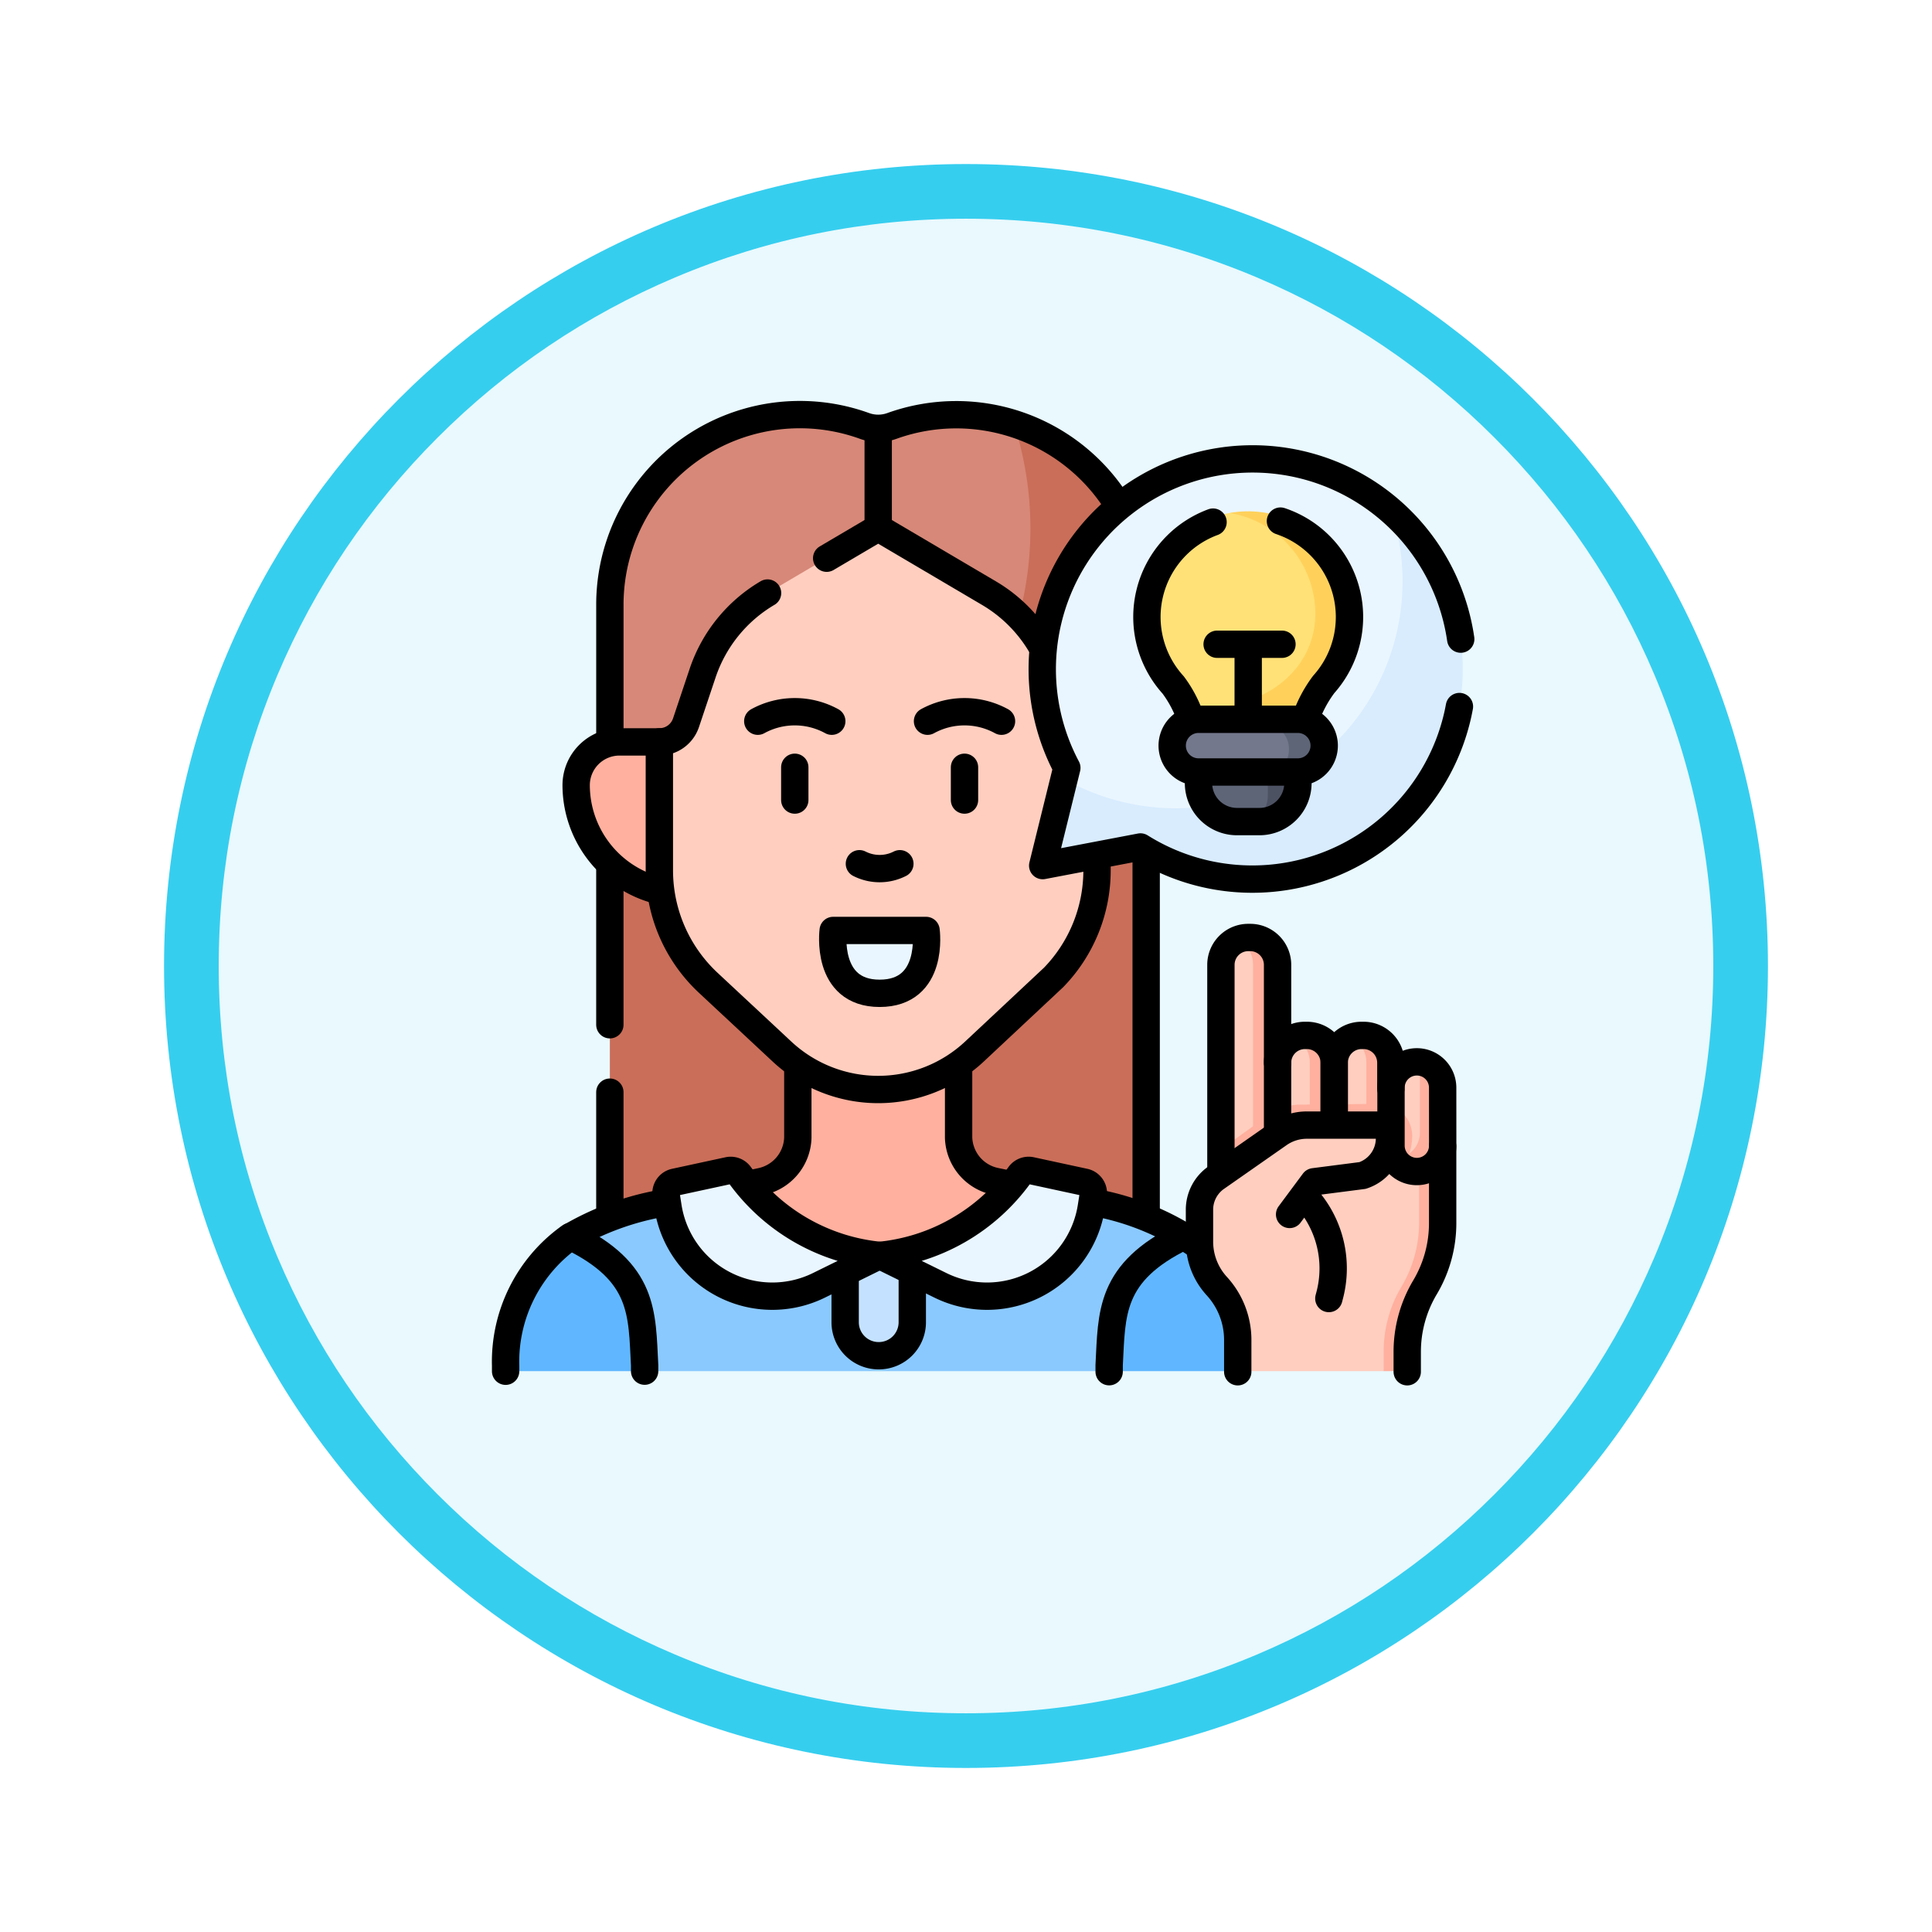 <svg xmlns="http://www.w3.org/2000/svg" xmlns:xlink="http://www.w3.org/1999/xlink" width="106" height="106" viewBox="0 0 106 106">
  <defs>
    <filter id="Trazado_982547" x="0" y="0" width="106" height="106" filterUnits="userSpaceOnUse">
      <feOffset dy="3" input="SourceAlpha"/>
      <feGaussianBlur stdDeviation="3" result="blur"/>
      <feFlood flood-opacity="0.161"/>
      <feComposite operator="in" in2="blur"/>
      <feComposite in="SourceGraphic"/>
    </filter>
  </defs>
  <g id="Grupo_1174851" data-name="Grupo 1174851" transform="translate(-171 -1382)">
    <g id="Grupo_1173169" data-name="Grupo 1173169" transform="translate(0 -2329)">
      <g id="Grupo_1172017" data-name="Grupo 1172017" transform="translate(0 2654)">
        <g id="Grupo_1167337" data-name="Grupo 1167337" transform="translate(180 1063)">
          <g id="Grupo_1166720" data-name="Grupo 1166720" transform="translate(0)">
            <g id="Grupo_1164305" data-name="Grupo 1164305">
              <g id="Grupo_1163948" data-name="Grupo 1163948">
                <g id="Grupo_1158168" data-name="Grupo 1158168">
                  <g id="Grupo_1152576" data-name="Grupo 1152576">
                    <g id="Grupo_1148633" data-name="Grupo 1148633">
                      <g id="Grupo_1148525" data-name="Grupo 1148525">
                        <g transform="matrix(1, 0, 0, 1, -9, -6)" filter="url(#Trazado_982547)">
                          <g id="Trazado_982547-2" data-name="Trazado 982547" transform="translate(9 6)" fill="#e9f9fd">
                            <path d="M 44 86.5 C 38.262 86.5 32.696 85.377 27.458 83.161 C 22.397 81.02 17.852 77.956 13.948 74.052 C 10.044 70.148 6.98 65.603 4.839 60.542 C 2.623 55.304 1.5 49.738 1.5 44 C 1.5 38.262 2.623 32.696 4.839 27.458 C 6.98 22.397 10.044 17.852 13.948 13.948 C 17.852 10.044 22.397 6.98 27.458 4.839 C 32.696 2.623 38.262 1.5 44 1.5 C 49.738 1.5 55.304 2.623 60.542 4.839 C 65.603 6.98 70.148 10.044 74.052 13.948 C 77.956 17.852 81.02 22.397 83.161 27.458 C 85.377 32.696 86.5 38.262 86.5 44 C 86.5 49.738 85.377 55.304 83.161 60.542 C 81.02 65.603 77.956 70.148 74.052 74.052 C 70.148 77.956 65.603 81.02 60.542 83.161 C 55.304 85.377 49.738 86.5 44 86.5 Z" stroke="none"/>
                            <path d="M 44 3 C 38.464 3 33.095 4.084 28.042 6.221 C 23.16 8.286 18.775 11.242 15.009 15.009 C 11.242 18.775 8.286 23.16 6.221 28.042 C 4.084 33.095 3 38.464 3 44 C 3 49.536 4.084 54.905 6.221 59.958 C 8.286 64.84 11.242 69.225 15.009 72.991 C 18.775 76.758 23.16 79.714 28.042 81.779 C 33.095 83.916 38.464 85 44 85 C 49.536 85 54.905 83.916 59.958 81.779 C 64.84 79.714 69.225 76.758 72.991 72.991 C 76.758 69.225 79.714 64.84 81.779 59.958 C 83.916 54.905 85 49.536 85 44 C 85 38.464 83.916 33.095 81.779 28.042 C 79.714 23.16 76.758 18.775 72.991 15.009 C 69.225 11.242 64.84 8.286 59.958 6.221 C 54.905 4.084 49.536 3 44 3 M 44 0 C 68.301 0 88 19.699 88 44 C 88 68.301 68.301 88 44 88 C 19.699 88 0 68.301 0 44 C 0 19.699 19.699 0 44 0 Z" stroke="none" fill="#36ceef"/>
                          </g>
                        </g>
                      </g>
                    </g>
                  </g>
                </g>
              </g>
            </g>
          </g>
        </g>
      </g>
    </g>
    <g id="inspire-idea_14781819_4_" data-name="inspire-idea_14781819 (4)" transform="translate(190.688 1397.24)">
      <g id="Grupo_1175038" data-name="Grupo 1175038" transform="translate(8.053 7.501)">
        <path id="Trazado_1035593" data-name="Trazado 1035593" d="M87.927,15.783c0,10.35-11.093,26.322-21.444,26.322-1.492,0-2.908-4.567-4.309-10.095V17.926A10.425,10.425,0,0,1,76.1,8.118L76.9,9.2l.793-1.083a10.325,10.325,0,0,1,6.657-.108C87.564,10.256,87.927,13.772,87.927,15.783Z" transform="translate(-56.455 -7.503)" fill="#d78878"/>
        <path id="Trazado_1035594" data-name="Trazado 1035594" d="M91.6,22.215v34.78H62.173v-20.7a18.757,18.757,0,0,0,22.173-24A10.4,10.4,0,0,1,91.6,22.215Z" transform="translate(-56.454 -11.784)" fill="#ca6e59"/>
        <path id="Trazado_1035595" data-name="Trazado 1035595" d="M69.144,416.742l.636,1.005c1.163,3.328-2.738,2.828-2.891,5.67l-1.874.747H39.53l-.99-.408c-2.929-1.809-4.991-1.922-3.074-6.982,1.666-1.135,3.748-1.469,5.673-1.967.505-.131,22.065-.142,22.647,0A18.3,18.3,0,0,1,69.144,416.742Z" transform="translate(-31.904 -371.677)" fill="#8ac9fe"/>
        <path id="Trazado_1035596" data-name="Trazado 1035596" d="M15.679,441.345v.324H8.349a.3.3,0,0,1-.3-.3,9.121,9.121,0,0,1,.857-3.928,7.971,7.971,0,0,1,2.583-3.08l.123-.086C15.679,436.252,15.527,438.5,15.679,441.345Z" transform="translate(-8.053 -389.182)" fill="#60b7ff"/>
        <path id="Trazado_1035597" data-name="Trazado 1035597" d="M331.1,440.71l-2.634.683H321.4v-.324c.153-2.841,0-5.093,4.064-7.065l.064-.033a7.369,7.369,0,0,1,1.742,1.494Z" transform="translate(-288.292 -388.905)" fill="#60b7ff"/>
        <path id="Trazado_1035598" data-name="Trazado 1035598" d="M119.961,342.435a2.537,2.537,0,0,0,2.018-2.4q0-.041,0-.077v-5.007H130.8v5.007q0,.031,0,.065a2.533,2.533,0,0,0,2.035,2.405l1.906.4-2.41,3.453-5.862.207-7.163-.171-1.793-3.429Z" transform="translate(-105.949 -300.347)" fill="#ffb09e"/>
        <path id="Trazado_1035599" data-name="Trazado 1035599" d="M49.319,185.674a6.038,6.038,0,0,1-4.639-5.795h0a2.378,2.378,0,0,1,2.383-2.373h2.182L52,182.163Z" transform="translate(-40.81 -159.542)" fill="#ffb09e"/>
        <path id="Trazado_1035600" data-name="Trazado 1035600" d="M109.507,91.459a8.43,8.43,0,0,0,2.384-5.873V78.535a1.539,1.539,0,0,1-1.461-1.048l-.912-2.723A8.068,8.068,0,0,0,106,70.4l-5.958-3.512a.317.317,0,0,0-.322,0l-5.91,3.482a8.076,8.076,0,0,0-3.563,4.395l-.912,2.723a1.539,1.539,0,0,1-1.461,1.048v7.052a8.44,8.44,0,0,0,2.687,6.171l4.049,3.776a7.736,7.736,0,0,0,10.542,0Z" transform="translate(-79.443 -60.571)" fill="#ffcebf"/>
        <path id="Trazado_1035601" data-name="Trazado 1035601" d="M182.729,275.405a.316.316,0,0,1,.317.3c.035.841-.1,3.147-2.571,3.147-2.455,0-2.6-2.3-2.57-3.145a.316.316,0,0,1,.317-.3Z" transform="translate(-159.954 -247.096)" fill="#eaf6ff"/>
        <path id="Trazado_1035602" data-name="Trazado 1035602" d="M188.027,444.491v3.263a1.838,1.838,0,0,1-1.841,1.863h0a1.838,1.838,0,0,1-1.842-1.834v-3.292l1.894-.381Z" transform="translate(-165.715 -397.973)" fill="#c4e2ff"/>
        <path id="Trazado_1035603" data-name="Trazado 1035603" d="M94.74,399.994l-2.93.633a.617.617,0,0,0-.48.695l.1.639a5.793,5.793,0,0,0,8.289,4.323l3.331-1.64h0a10.77,10.77,0,0,1-7.679-4.411A.614.614,0,0,0,94.74,399.994Z" transform="translate(-82.524 -358.506)" fill="#eaf6ff"/>
        <path id="Trazado_1035604" data-name="Trazado 1035604" d="M210.576,399.994l2.93.633a.617.617,0,0,1,.48.695l-.1.639a5.793,5.793,0,0,1-8.289,4.323l-3.331-1.64h0a10.77,10.77,0,0,0,7.679-4.411A.614.614,0,0,1,210.576,399.994Z" transform="translate(-181.746 -358.506)" fill="#eaf6ff"/>
        <g id="Grupo_1175035" data-name="Grupo 1175035" transform="translate(38.07 28.665)">
          <path id="Trazado_1035605" data-name="Trazado 1035605" d="M380.879,387.922v4.064a12.379,12.379,0,0,1-.279,2.464,8.652,8.652,0,0,1-1,1.8c-.64,1.078-.36,2.188-.356,3.441l-.812.519h-8.009v-1.739a4.37,4.37,0,0,0-1.15-2.953,3.617,3.617,0,0,1-.95-2.441v-1.751a2.143,2.143,0,0,1,.915-1.756Z" transform="translate(-368.323 -376.388)" fill="#ffcebf"/>
          <g id="Grupo_1175034" data-name="Grupo 1175034" transform="translate(9.774 6.823)">
            <path id="Trazado_1035606" data-name="Trazado 1035606" d="M463.6,344.032v4.029a.845.845,0,0,1-.339.756c-.254.254-1.145-.134-1.531-.131l-.689-.736-.223-2.619.731-.565a1.417,1.417,0,0,1,1.38-1.415C463.391,343.523,463.6,343.762,463.6,344.032Z" transform="translate(-460.815 -343.35)" fill="#ffcebf"/>
            <path id="Trazado_1035607" data-name="Trazado 1035607" d="M472.1,344.756v3.184a1.418,1.418,0,0,1-2.565.833l-.091-.1a1.418,1.418,0,0,0,1.405-1.418v-3.181a1.409,1.409,0,0,0-.206-.737h.038A1.417,1.417,0,0,1,472.1,344.756Z" transform="translate(-468.531 -343.34)" fill="#ffb09e"/>
          </g>
          <path id="Trazado_1035608" data-name="Trazado 1035608" d="M467.179,386.87v4.238a6.912,6.912,0,0,1-.972,3.535,6.914,6.914,0,0,0-.971,3.561l0,.747a.317.317,0,0,1-.317.318h-.975l0-1.065a6.925,6.925,0,0,1,.972-3.561,6.912,6.912,0,0,0,.972-3.535v-4.056Z" transform="translate(-453.839 -375.447)" fill="#ffb09e"/>
          <path id="Trazado_1035609" data-name="Trazado 1035609" d="M381.877,281.391v11.446c0,.822-1.345,1.494-2.167,1.494l.7-1.867-.966-.919V281.391a1.5,1.5,0,0,1,.881-1.361A1.382,1.382,0,0,1,381.877,281.391Z" transform="translate(-378.267 -279.897)" fill="#ffcebf"/>
          <path id="Trazado_1035610" data-name="Trazado 1035610" d="M408.153,332.212v3.756c0,.605-.983,1.13-1.5,1.363a1.5,1.5,0,0,1-.884-1.363l-.365-.081v-3.546l.365-.129a1.5,1.5,0,0,1,.884-1.362C407.9,331.01,408.153,331.608,408.153,332.212Z" transform="translate(-401.482 -325.347)" fill="#ffcebf"/>
          <path id="Trazado_1035611" data-name="Trazado 1035611" d="M437.758,332.212v3.983c0,.6-1.093,1.129-1.613,1.362a1.5,1.5,0,0,1-.884-1.362l-.356-.227v-3.594l.356-.161a1.5,1.5,0,0,1,.884-1.362C437.561,331.043,437.758,331.608,437.758,332.212Z" transform="translate(-427.868 -325.347)" fill="#ffcebf"/>
          <path id="Trazado_1035612" data-name="Trazado 1035612" d="M390.011,280.264V291.1a.676.676,0,0,1-1.346,0V280.264a1.5,1.5,0,0,0-.88-1.361,1.471,1.471,0,0,1,.613-.133h.119A1.5,1.5,0,0,1,390.011,280.264Z" transform="translate(-385.728 -278.77)" fill="#ffb09e"/>
          <path id="Trazado_1035613" data-name="Trazado 1035613" d="M419.447,331.094v3.756a1.5,1.5,0,0,1-1.494,1.5h-.12a1.46,1.46,0,0,1-.61-.132,1.5,1.5,0,0,0,.884-1.363v-3.756a1.5,1.5,0,0,0-.884-1.362,1.46,1.46,0,0,1,.61-.132h.12A1.5,1.5,0,0,1,419.447,331.094Z" transform="translate(-412.056 -324.229)" fill="#ffb09e"/>
          <path id="Trazado_1035614" data-name="Trazado 1035614" d="M448.867,331.094v3.983a1.5,1.5,0,0,1-1.5,1.494h-.119a1.457,1.457,0,0,1-.61-.132,1.5,1.5,0,0,0,.883-1.362v-3.983a1.5,1.5,0,0,0-.883-1.362,1.457,1.457,0,0,1,.61-.132h.119A1.5,1.5,0,0,1,448.867,331.094Z" transform="translate(-438.367 -324.229)" fill="#ffb09e"/>
          <path id="Trazado_1035615" data-name="Trazado 1035615" d="M389.932,367.119a3.213,3.213,0,0,1-.068.658c-.151.722-.776,1.388-2.084,1.6-.594.1-3.569-.415-4.209-.349l-1.143,1.754-2.988-1.562v-1.351l2.649-1.9a2.968,2.968,0,0,1,1.7-.552l4.4-.042A1.753,1.753,0,0,1,389.932,367.119Z" transform="translate(-378.264 -356.217)" fill="#ffb09e"/>
          <path id="Trazado_1035616" data-name="Trazado 1035616" d="M381.013,381.08l1.251-1.683a.317.317,0,0,1,.216-.126l2.7-.328a2.146,2.146,0,0,0,1.479-2.058.722.722,0,0,0-.727-.706h-3.978a2.685,2.685,0,0,0-1.541.485l-3.433,2.4Z" transform="translate(-376.07 -365.886)" fill="#ffcebf"/>
        </g>
        <g id="Grupo_1175037" data-name="Grupo 1175037" transform="translate(29.431 2.437)">
          <path id="Trazado_1035617" data-name="Trazado 1035617" d="M307.761,39.036a12.31,12.31,0,0,1-12.223,12.5c-2.23,0-7.125-1.636-7.762-3.413l.12-.486a.314.314,0,0,0-.027-.221,11.539,11.539,0,0,1,17.867-13.969A10.954,10.954,0,0,1,307.761,39.036Z" transform="translate(-286.565 -30.57)" fill="#eaf6ff"/>
          <path id="Trazado_1035618" data-name="Trazado 1035618" d="M310.6,68.9a11.556,11.556,0,0,1-17.319,7.379.315.315,0,0,0-.224-.041l-4.758.907a.318.318,0,0,1-.368-.388l1.058-4.28A12.443,12.443,0,0,0,306.951,57.8,11.51,11.51,0,0,1,310.6,68.9Z" transform="translate(-287.781 -54.923)" fill="#d8ecfe"/>
          <g id="Grupo_1175036" data-name="Grupo 1175036" transform="translate(5.584 2.875)">
            <path id="Trazado_1035619" data-name="Trazado 1035619" d="M349.954,64.381c0,3.092-3.247,6.082-6.4,6.082-.479,0-1,.325-1.832-.909a6.724,6.724,0,0,0-.827-1.454,5.727,5.727,0,0,1,3.232-9.483C348.46,58.617,349.954,61.631,349.954,64.381Z" transform="translate(-339.409 -58.528)" fill="#ffe177"/>
            <path id="Trazado_1035620" data-name="Trazado 1035620" d="M368.936,63.5a5.707,5.707,0,0,1-1.457,3.816,6.915,6.915,0,0,0-1.387,4.123V71.8l-5.766.019V71.5a9.679,9.679,0,0,0-.709-3.151,5.8,5.8,0,0,0,1.388.167c3.155,0,5.888-2.055,5.888-5.146a5.631,5.631,0,0,0-4.7-5.508,5.731,5.731,0,0,1,6.739,5.638Z" transform="translate(-357.482 -57.772)" fill="#ffd15b"/>
            <path id="Trazado_1035621" data-name="Trazado 1035621" d="M370.887,188.445l.9,1.751c0,.95-.569,1.751-2.615,1.751h-.449a1.72,1.72,0,0,1-1.72-1.72v-1.782h3.887Z" transform="translate(-364.084 -174.637)" fill="#5e6577"/>
            <path id="Trazado_1035622" data-name="Trazado 1035622" d="M390.978,188.446v1.782a1.72,1.72,0,0,1-1.72,1.72h-1.735a1.719,1.719,0,0,0,1.719-1.72v-1.782Z" transform="translate(-382.439 -174.638)" fill="#4d5263"/>
            <path id="Trazado_1035623" data-name="Trazado 1035623" d="M358.358,169.524c0,.381.231.812,0,1.062a6.925,6.925,0,0,1-2.3.545H351.83a1.33,1.33,0,0,1-1.277-1.378,1.436,1.436,0,0,1,.374-.976,1.231,1.231,0,0,1,.9-.4h4.229C356.764,168.374,358.358,168.762,358.358,169.524Z" transform="translate(-349.375 -156.687)" fill="#73788c"/>
            <path id="Trazado_1035624" data-name="Trazado 1035624" d="M406.252,169.753a1.434,1.434,0,0,1-.374.975,1.231,1.231,0,0,1-.9.4h-2.316a1.229,1.229,0,0,0,.9-.4,1.434,1.434,0,0,0,.374-.975,1.331,1.331,0,0,0-1.277-1.379h2.316A1.331,1.331,0,0,1,406.252,169.753Z" transform="translate(-395.975 -156.687)" fill="#5e6577"/>
          </g>
        </g>
      </g>
      <g id="Grupo_1175046" data-name="Grupo 1175046" transform="translate(8.053 7.5)">
        <line id="Línea_827" data-name="Línea 827" y1="19.828" transform="translate(35.144 24.062)" fill="none" stroke="#000" stroke-linecap="round" stroke-linejoin="round" stroke-miterlimit="10" stroke-width="1.5"/>
        <line id="Línea_828" data-name="Línea 828" y2="6.709" transform="translate(5.719 37.182)" fill="none" stroke="#000" stroke-linecap="round" stroke-linejoin="round" stroke-miterlimit="10" stroke-width="1.5"/>
        <line id="Línea_829" data-name="Línea 829" y2="8.7" transform="translate(5.719 24.783)" fill="none" stroke="#000" stroke-linecap="round" stroke-linejoin="round" stroke-miterlimit="10" stroke-width="1.5"/>
        <path id="Trazado_1035625" data-name="Trazado 1035625" d="M90.058,12.469A10.437,10.437,0,0,0,77.641,8.131h0a2.206,2.206,0,0,1-1.491,0l-.025-.009a10.426,10.426,0,0,0-13.952,9.8v7.542" transform="translate(-56.453 -7.5)" fill="none" stroke="#000" stroke-linecap="round" stroke-linejoin="round" stroke-miterlimit="10" stroke-width="1.5"/>
        <g id="Grupo_1175039" data-name="Grupo 1175039" transform="translate(0 35.874)">
          <path id="Trazado_1035626" data-name="Trazado 1035626" d="M16.852,416.711a15.215,15.215,0,0,0-5.36,1.942,8.408,8.408,0,0,0-3.439,7.009v.3" transform="translate(-8.053 -409.343)" fill="none" stroke="#000" stroke-linecap="round" stroke-linejoin="round" stroke-miterlimit="10" stroke-width="1.5"/>
          <path id="Trazado_1035627" data-name="Trazado 1035627" d="M136.6,346.985v3.735q0,.036,0,.077a2.537,2.537,0,0,1-2.018,2.4l-.718.153" transform="translate(-120.568 -346.985)" fill="none" stroke="#000" stroke-linecap="round" stroke-linejoin="round" stroke-miterlimit="10" stroke-width="1.5"/>
          <path id="Trazado_1035628" data-name="Trazado 1035628" d="M246.107,353.36l-.823-.169a2.533,2.533,0,0,1-2.035-2.405c0-.023,0-.045,0-.065v-3.735" transform="translate(-218.396 -346.985)" fill="none" stroke="#000" stroke-linecap="round" stroke-linejoin="round" stroke-miterlimit="10" stroke-width="1.5"/>
          <path id="Trazado_1035629" data-name="Trazado 1035629" d="M318.984,418.952a14.549,14.549,0,0,0-5.769-2.389" transform="translate(-280.968 -409.211)" fill="none" stroke="#000" stroke-linecap="round" stroke-linejoin="round" stroke-miterlimit="10" stroke-width="1.5"/>
        </g>
        <path id="Trazado_1035630" data-name="Trazado 1035630" d="M41.768,434.275c4.064,1.972,3.911,4.224,4.064,7.066v.325" transform="translate(-38.205 -389.177)" fill="none" stroke="#000" stroke-linecap="round" stroke-linejoin="round" stroke-miterlimit="10" stroke-width="1.5"/>
        <path id="Trazado_1035631" data-name="Trazado 1035631" d="M325.471,434.275c-4.064,1.972-3.911,4.224-4.064,7.066v.355" transform="translate(-288.294 -389.177)" fill="none" stroke="#000" stroke-linecap="round" stroke-linejoin="round" stroke-miterlimit="10" stroke-width="1.5"/>
        <line id="Línea_830" data-name="Línea 830" y1="5.182" transform="translate(20.442 0.865)" fill="none" stroke="#000" stroke-linecap="round" stroke-linejoin="round" stroke-miterlimit="10" stroke-width="1.5"/>
        <path id="Trazado_1035632" data-name="Trazado 1035632" d="M49.245,185.674a5.972,5.972,0,0,1-4.565-5.795h0a2.378,2.378,0,0,1,2.383-2.373h2.182" transform="translate(-40.81 -159.541)" fill="none" stroke="#000" stroke-linecap="round" stroke-linejoin="round" stroke-miterlimit="10" stroke-width="1.5"/>
        <path id="Trazado_1035633" data-name="Trazado 1035633" d="M93.813,100.213a8.076,8.076,0,0,0-3.563,4.395l-.912,2.723a1.539,1.539,0,0,1-1.461,1.048v7.052a8.44,8.44,0,0,0,2.687,6.171l4.049,3.776a7.736,7.736,0,0,0,10.542,0l4.351-4.074a8.43,8.43,0,0,0,2.384-5.873v-.663" transform="translate(-79.442 -90.416)" fill="none" stroke="#000" stroke-linecap="round" stroke-linejoin="round" stroke-miterlimit="10" stroke-width="1.5"/>
        <path id="Trazado_1035634" data-name="Trazado 1035634" d="M186.563,72.891a8.071,8.071,0,0,0-2.87-2.925l-6.119-3.607-2.827,1.666" transform="translate(-157.132 -60.139)" fill="none" stroke="#000" stroke-linecap="round" stroke-linejoin="round" stroke-miterlimit="10" stroke-width="1.5"/>
        <g id="Grupo_1175041" data-name="Grupo 1175041" transform="translate(13.835 16.309)">
          <g id="Grupo_1175040" data-name="Grupo 1175040">
            <path id="Trazado_1035635" data-name="Trazado 1035635" d="M193.965,240.769a2.448,2.448,0,0,1-2.219,0" transform="translate(-186.17 -232.428)" fill="none" stroke="#000" stroke-linecap="round" stroke-linejoin="round" stroke-miterlimit="10" stroke-width="1.5"/>
            <path id="Trazado_1035636" data-name="Trazado 1035636" d="M143.035,162.354a4.221,4.221,0,0,0-4.059,0" transform="translate(-138.976 -161.834)" fill="none" stroke="#000" stroke-linecap="round" stroke-linejoin="round" stroke-miterlimit="10" stroke-width="1.5"/>
            <path id="Trazado_1035637" data-name="Trazado 1035637" d="M231.165,162.354a4.221,4.221,0,0,0-4.059,0" transform="translate(-217.793 -161.834)" fill="none" stroke="#000" stroke-linecap="round" stroke-linejoin="round" stroke-miterlimit="10" stroke-width="1.5"/>
            <line id="Línea_831" data-name="Línea 831" y1="1.798" transform="translate(11.342 3.048)" fill="none" stroke="#000" stroke-linecap="round" stroke-linejoin="round" stroke-miterlimit="10" stroke-width="1.5"/>
            <line id="Línea_832" data-name="Línea 832" y1="1.798" transform="translate(2.03 3.048)" fill="none" stroke="#000" stroke-linecap="round" stroke-linejoin="round" stroke-miterlimit="10" stroke-width="1.5"/>
          </g>
          <path id="Trazado_1035638" data-name="Trazado 1035638" d="M183.022,275.405s.481,3.449-2.548,3.449c-3.005,0-2.548-3.449-2.548-3.449Z" transform="translate(-173.789 -263.404)" fill="none" stroke="#000" stroke-linecap="round" stroke-linejoin="round" stroke-miterlimit="10" stroke-width="1.5"/>
        </g>
        <path id="Trazado_1035639" data-name="Trazado 1035639" d="M188.027,452.962v2.708a1.838,1.838,0,0,1-1.841,1.863h0a1.838,1.838,0,0,1-1.842-1.834v-2.681" transform="translate(-165.715 -405.89)" fill="none" stroke="#000" stroke-linecap="round" stroke-linejoin="round" stroke-miterlimit="10" stroke-width="1.5"/>
        <path id="Trazado_1035640" data-name="Trazado 1035640" d="M94.74,399.994l-2.93.633a.617.617,0,0,0-.48.695l.1.639a5.793,5.793,0,0,0,8.289,4.323l3.331-1.64h0a10.77,10.77,0,0,1-7.679-4.411A.614.614,0,0,0,94.74,399.994Z" transform="translate(-82.524 -358.506)" fill="none" stroke="#000" stroke-linecap="round" stroke-linejoin="round" stroke-miterlimit="10" stroke-width="1.5"/>
        <path id="Trazado_1035641" data-name="Trazado 1035641" d="M210.576,399.994l2.93.633a.617.617,0,0,1,.48.695l-.1.639a5.793,5.793,0,0,1-8.289,4.323l-3.331-1.64h0a10.77,10.77,0,0,0,7.679-4.411A.614.614,0,0,1,210.576,399.994Z" transform="translate(-181.746 -358.506)" fill="none" stroke="#000" stroke-linecap="round" stroke-linejoin="round" stroke-miterlimit="10" stroke-width="1.5"/>
        <g id="Grupo_1175044" data-name="Grupo 1175044" transform="translate(38.07 28.696)">
          <g id="Grupo_1175042" data-name="Grupo 1175042" transform="translate(10.505 6.823)">
            <path id="Trazado_1035642" data-name="Trazado 1035642" d="M470.572,345.042a1.416,1.416,0,0,0-1.416-1.416h0a1.418,1.418,0,0,0-1.418,1.418v3.181a1.418,1.418,0,0,0,1.418,1.418h0a1.418,1.418,0,0,0,1.418-1.418Z" transform="translate(-467.736 -343.626)" fill="none" stroke="#000" stroke-linecap="round" stroke-linejoin="round" stroke-miterlimit="10" stroke-width="1.5"/>
            <path id="Trazado_1035643" data-name="Trazado 1035643" d="M481.155,400.563" transform="translate(-479.737 -394.546)" fill="none" stroke="#000" stroke-linecap="round" stroke-linejoin="round" stroke-miterlimit="10" stroke-width="1.5"/>
          </g>
          <g id="Grupo_1175043" data-name="Grupo 1175043" transform="translate(11.397 11.462)">
            <path id="Trazado_1035644" data-name="Trazado 1035644" d="M478.125,387.53v4.238a6.883,6.883,0,0,1-.972,3.5h0a6.917,6.917,0,0,0-.972,3.561l0,1.065" transform="translate(-476.181 -387.53)" fill="none" stroke="#000" stroke-linecap="round" stroke-linejoin="round" stroke-miterlimit="10" stroke-width="1.5"/>
          </g>
          <path id="Trazado_1035645" data-name="Trazado 1035645" d="M424.183,414.75a5.8,5.8,0,0,1,1.238,5.3l-.044.169" transform="translate(-418.28 -400.411)" fill="none" stroke="#000" stroke-linecap="round" stroke-linejoin="round" stroke-miterlimit="10" stroke-width="1.5"/>
          <path id="Trazado_1035646" data-name="Trazado 1035646" d="M379.439,291.99V280.551a1.5,1.5,0,0,1,1.494-1.494h.12a1.5,1.5,0,0,1,1.494,1.494v9.294" transform="translate(-378.264 -279.057)" fill="none" stroke="#000" stroke-linecap="round" stroke-linejoin="round" stroke-miterlimit="10" stroke-width="1.5"/>
          <path id="Trazado_1035647" data-name="Trazado 1035647" d="M408.856,331.387a1.5,1.5,0,0,1,1.494-1.494h.12a1.5,1.5,0,0,1,1.494,1.494v3.4" transform="translate(-404.573 -324.521)" fill="none" stroke="#000" stroke-linecap="round" stroke-linejoin="round" stroke-miterlimit="10" stroke-width="1.5"/>
          <path id="Trazado_1035648" data-name="Trazado 1035648" d="M438.271,334.752v-3.365a1.5,1.5,0,0,1,1.494-1.494h.12a1.5,1.5,0,0,1,1.494,1.494v1.427" transform="translate(-430.88 -324.521)" fill="none" stroke="#000" stroke-linecap="round" stroke-linejoin="round" stroke-miterlimit="10" stroke-width="1.5"/>
          <path id="Trazado_1035649" data-name="Trazado 1035649" d="M373.268,381.369l1.332-1.793,2.67-.344a2.146,2.146,0,0,0,1.479-2.039.726.726,0,0,0-.727-.726h-3.809a2.686,2.686,0,0,0-1.541.485l-3.434,2.4a2.145,2.145,0,0,0-.915,1.757v1.75a3.613,3.613,0,0,0,.95,2.441,4.371,4.371,0,0,1,1.149,2.954V390" transform="translate(-368.324 -366.174)" fill="none" stroke="#000" stroke-linecap="round" stroke-linejoin="round" stroke-miterlimit="10" stroke-width="1.5"/>
        </g>
        <path id="Trazado_1035650" data-name="Trazado 1035650" d="M309.464,44.155q-.036.195-.078.39a11.555,11.555,0,0,1-17.423,7.314L286.6,52.881l1.324-5.362a11.539,11.539,0,1,1,21.611-7.064" transform="translate(-257.133 -28.13)" fill="none" stroke="#000" stroke-linecap="round" stroke-linejoin="round" stroke-miterlimit="10" stroke-width="1.5"/>
        <g id="Grupo_1175045" data-name="Grupo 1175045" transform="translate(35.185 5.85)">
          <path id="Trazado_1035651" data-name="Trazado 1035651" d="M343.438,74.214a6.56,6.56,0,0,0-.979-1.884,5.548,5.548,0,0,1,2.189-8.933" transform="translate(-341.02 -63.341)" fill="none" stroke="#000" stroke-linecap="round" stroke-linejoin="round" stroke-miterlimit="10" stroke-width="1.5"/>
          <path id="Trazado_1035652" data-name="Trazado 1035652" d="M410.351,62.863a5.548,5.548,0,0,1,2.374,8.962,6.853,6.853,0,0,0-1,1.89" transform="translate(-403.025 -62.863)" fill="none" stroke="#000" stroke-linecap="round" stroke-linejoin="round" stroke-miterlimit="10" stroke-width="1.5"/>
          <line id="Línea_833" data-name="Línea 833" y1="3.953" transform="translate(5.557 6.766)" fill="none" stroke="#000" stroke-linecap="round" stroke-linejoin="round" stroke-miterlimit="10" stroke-width="1.5"/>
          <path id="Trazado_1035653" data-name="Trazado 1035653" d="M373.248,193.7v.549a2.113,2.113,0,0,1-2.113,2.113h-1.229a2.113,2.113,0,0,1-2.113-2.113V193.7" transform="translate(-364.963 -179.875)" fill="none" stroke="#000" stroke-linecap="round" stroke-linejoin="round" stroke-miterlimit="10" stroke-width="1.5"/>
          <path id="Trazado_1035654" data-name="Trazado 1035654" d="M361.038,168.654H355.59a1.446,1.446,0,0,1-1.446-1.446h0a1.446,1.446,0,0,1,1.446-1.446h5.448a1.446,1.446,0,0,1,1.446,1.446h0A1.446,1.446,0,0,1,361.038,168.654Z" transform="translate(-352.757 -154.888)" fill="none" stroke="#000" stroke-linecap="round" stroke-linejoin="round" stroke-miterlimit="10" stroke-width="1.5"/>
          <line id="Línea_834" data-name="Línea 834" x2="3.558" transform="translate(3.852 6.757)" fill="none" stroke="#000" stroke-linecap="round" stroke-linejoin="round" stroke-miterlimit="10" stroke-width="1.5"/>
        </g>
      </g>
    </g>
  </g>
</svg>
